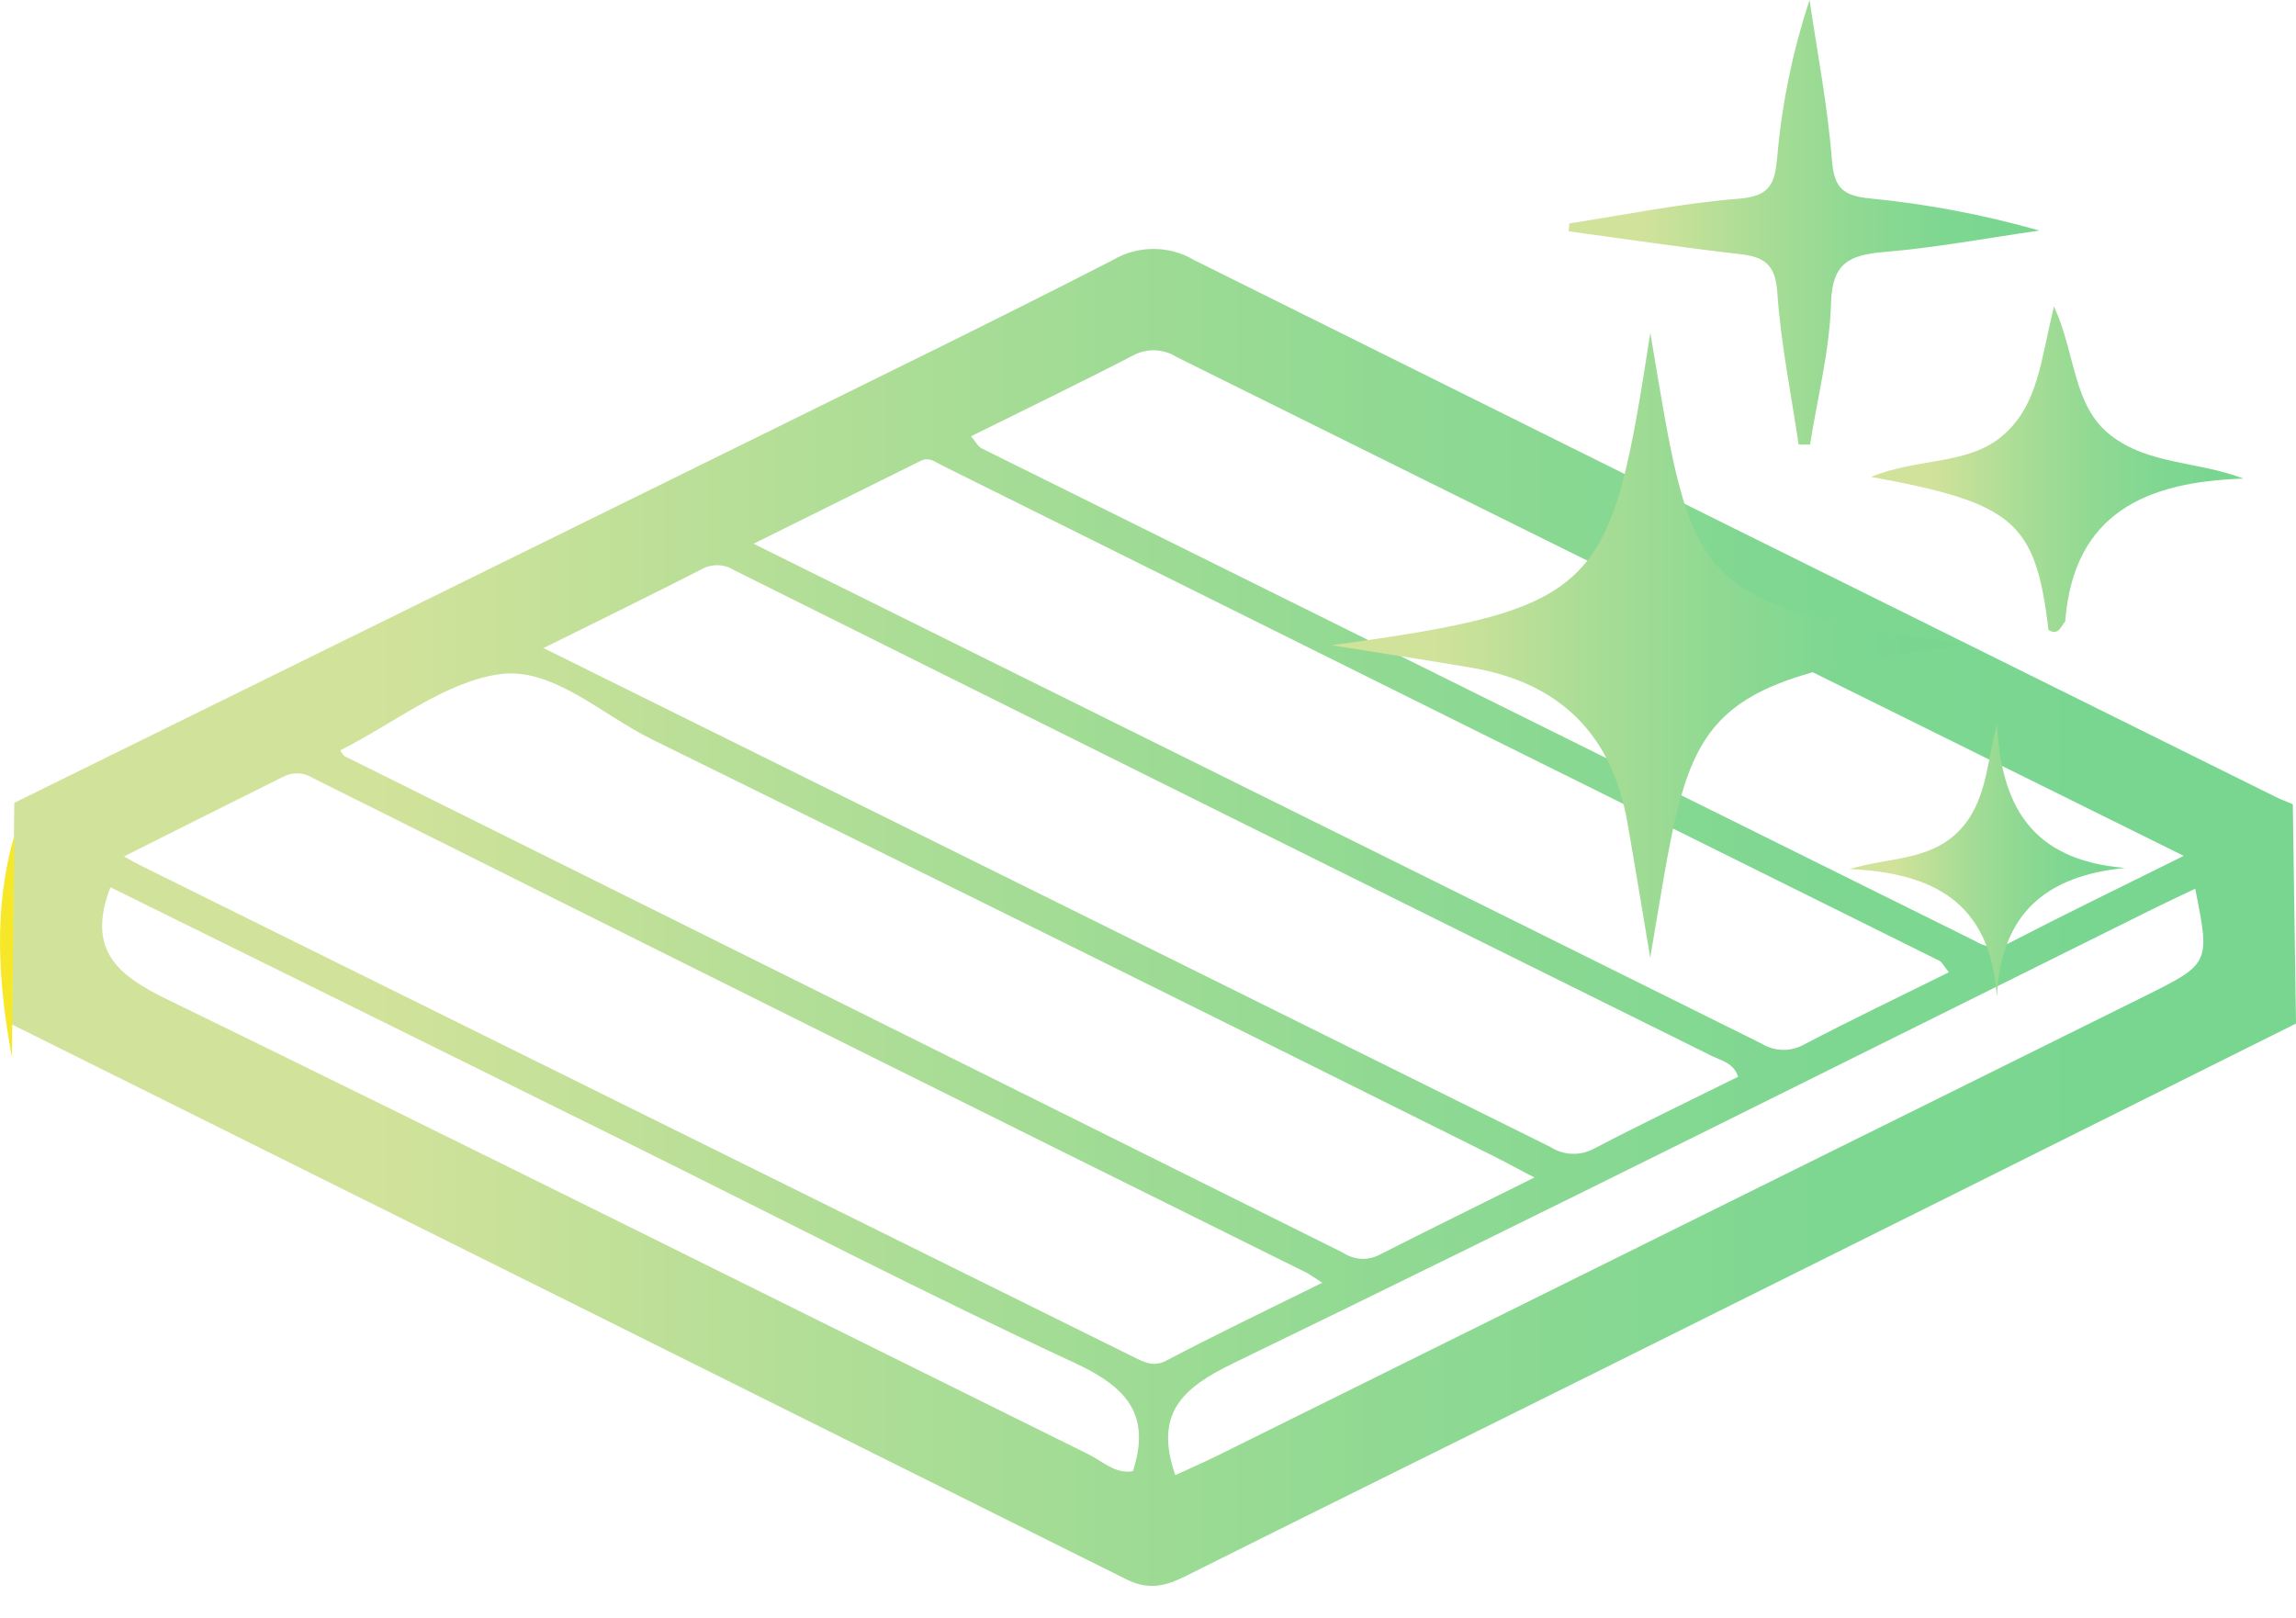 <svg width="166" height="117" viewBox="0 0 166 117" fill="none" xmlns="http://www.w3.org/2000/svg">
<path d="M165.77 58.152C165.365 57.978 164.94 57.831 164.541 57.63C138.47 44.717 112.404 31.777 86.343 18.811C85.451 18.28 84.431 18 83.391 18C82.352 18 81.332 18.28 80.44 18.811C71.993 23.154 63.437 27.311 54.908 31.527C36.949 40.375 18.991 49.217 1.033 58.051C0.97 63.406 0.911 68.747 0.857 74.075C27.721 87.438 54.579 100.813 81.433 114.199C83.094 115.029 84.31 114.674 85.782 113.938C95.79 108.932 105.825 103.992 115.846 99.006C132.566 90.689 149.284 82.358 166 74.014C165.928 68.722 165.851 63.435 165.77 58.152ZM81.919 25.704C82.404 25.441 82.952 25.312 83.504 25.331C84.057 25.35 84.594 25.516 85.059 25.811C109.113 37.752 133.187 49.665 157.883 61.887C153.284 64.169 149.28 66.11 145.329 68.158C144.944 68.368 144.509 68.469 144.07 68.453C143.631 68.436 143.205 68.302 142.837 68.064C118.887 56.186 94.934 44.306 70.98 32.424C70.71 32.297 70.547 31.949 70.203 31.547C74.18 29.573 78.077 27.692 81.919 25.704ZM66.543 33.334C67.13 33.04 67.502 33.334 68.022 33.609C92.094 45.585 116.161 57.541 140.224 69.476C140.393 69.557 140.494 69.784 140.899 70.306C137.266 72.107 133.836 73.746 130.473 75.507C129.998 75.782 129.456 75.923 128.906 75.915C128.356 75.907 127.819 75.749 127.353 75.46C103.292 63.506 79.211 51.586 54.482 39.318L66.543 33.334ZM50.667 41.192C51.036 40.974 51.459 40.863 51.889 40.871C52.319 40.88 52.737 41.007 53.098 41.239C76.648 52.978 100.208 64.686 123.781 76.364C124.456 76.698 125.32 76.845 125.671 77.856C122.207 79.576 118.689 81.256 115.238 83.063C114.751 83.325 114.201 83.452 113.647 83.43C113.093 83.407 112.555 83.237 112.091 82.936C88.024 70.989 63.943 59.069 39.295 46.861C43.475 44.786 47.088 43.026 50.667 41.192V41.192ZM36.182 48.742C39.99 48.253 43.529 51.693 47.142 53.467C67.338 63.399 87.508 73.387 107.655 83.431C108.654 83.927 109.627 84.462 110.937 85.145C106.993 87.106 103.306 88.919 99.639 90.78C99.239 90.969 98.796 91.051 98.354 91.018C97.913 90.985 97.487 90.838 97.12 90.593C73.062 78.617 48.997 66.647 24.925 54.685C24.83 54.645 24.783 54.518 24.594 54.263C28.544 52.269 32.198 49.277 36.182 48.742ZM81.913 106.375C80.65 106.616 79.725 105.665 78.691 105.157C56.495 94.187 34.345 83.11 12.081 72.261C8.495 70.514 6.246 68.707 7.982 64.156C20.646 70.402 33.287 76.649 45.906 82.896C56.549 88.17 67.097 93.638 77.868 98.631C81.568 100.378 83.196 102.379 81.913 106.375ZM81.845 98.069C57.953 86.245 34.068 74.42 10.19 62.596C9.886 62.449 9.596 62.275 8.961 61.927C13.114 59.845 16.781 58.005 20.441 56.184C20.77 56.002 21.142 55.911 21.519 55.92C21.895 55.93 22.262 56.039 22.581 56.238C46.514 68.209 70.466 80.136 94.439 92.018C94.716 92.159 94.966 92.353 95.601 92.755C91.677 94.696 87.963 96.469 84.33 98.383C83.324 98.906 82.628 98.444 81.845 98.069ZM155.06 72.033C132.699 83.117 110.338 94.198 87.977 105.277C86.991 105.766 85.951 106.208 84.972 106.669C83.425 102.185 85.498 100.358 89.152 98.584C111.436 87.782 133.532 76.698 155.695 65.708C156.681 65.22 157.673 64.758 158.713 64.263C159.794 69.671 159.794 69.677 155.06 72.033Z" fill="url(#paint0_linear_712_2277)"/>
<path d="M1.033 60.431C0.97 65.785 0.911 71.126 0.857 76.454C-0.115 71.1 -0.507 65.752 1.033 60.431Z" fill="#F6E829"/>
<path d="M119.317 24.068C122.383 42.199 121.931 43.799 142.237 46.59C121.492 49.321 122.309 51.777 119.31 69.252C118.689 65.538 118.189 62.486 117.656 59.447C116.542 53.115 112.787 49.374 106.399 48.283C103.09 47.721 99.767 47.219 96.269 46.657C115.907 43.973 116.434 42.641 119.317 24.068Z" fill="url(#paint1_linear_712_2277)"/>
<path d="M113.462 16.157C117.514 15.528 121.606 14.691 125.705 14.37C127.981 14.189 128.319 13.299 128.494 11.345C128.83 7.487 129.614 3.68 130.831 0C131.398 3.869 132.148 7.724 132.451 11.612C132.614 13.62 133.275 14.156 135.207 14.35C139.348 14.754 143.444 15.531 147.443 16.672C143.695 17.208 139.961 17.91 136.193 18.225C133.701 18.439 132.465 19.021 132.384 21.899C132.289 25.326 131.405 28.733 130.865 32.146H130.041C129.5 28.485 128.751 24.844 128.501 21.17C128.366 19.122 127.569 18.566 125.739 18.366C121.62 17.904 117.521 17.281 113.415 16.726L113.462 16.157Z" fill="url(#paint2_linear_712_2277)"/>
<path d="M148.105 45.559C147.173 37.748 145.667 36.383 135.274 34.482C138.793 33.057 142.318 33.666 144.85 31.45C147.382 29.235 147.551 25.995 148.503 22.154C150.111 25.701 149.854 29.335 152.602 31.477C155.351 33.619 158.943 33.344 162.198 34.609C155.168 34.83 149.921 37.099 149.314 44.93C148.99 45.305 148.841 45.981 148.105 45.559Z" fill="url(#paint3_linear_712_2277)"/>
<path d="M144.39 52.332C144.661 58.088 146.74 62.205 153.649 62.76C147.922 63.329 144.674 66.033 144.37 72.09C143.918 65.082 139.569 63.115 133.734 62.84C136.496 62.004 139.447 62.245 141.554 60.163C143.661 58.082 143.627 55.123 144.39 52.332Z" fill="url(#paint4_linear_712_2277)"/>
<defs>
<linearGradient id="paint0_linear_712_2277" x1="-8.825" y1="63.055" x2="156.32" y2="63.055" gradientUnits="userSpaceOnUse">
<stop offset="0.22" stop-color="#D1E29A"/>
<stop offset="0.45" stop-color="#ABDD96"/>
<stop offset="0.67" stop-color="#8FD993"/>
<stop offset="0.85" stop-color="#7ED791"/>
<stop offset="0.99" stop-color="#78D690"/>
</linearGradient>
<linearGradient id="paint1_linear_712_2277" x1="93.575" y1="45.125" x2="139.542" y2="45.125" gradientUnits="userSpaceOnUse">
<stop offset="0.22" stop-color="#D1E29A"/>
<stop offset="0.45" stop-color="#ABDD96"/>
<stop offset="0.67" stop-color="#8FD993"/>
<stop offset="0.85" stop-color="#7ED791"/>
<stop offset="0.99" stop-color="#78D690"/>
</linearGradient>
<linearGradient id="paint2_linear_712_2277" x1="111.42" y1="14.981" x2="145.448" y2="14.981" gradientUnits="userSpaceOnUse">
<stop offset="0.22" stop-color="#D1E29A"/>
<stop offset="0.45" stop-color="#ABDD96"/>
<stop offset="0.67" stop-color="#8FD993"/>
<stop offset="0.85" stop-color="#7ED791"/>
<stop offset="0.99" stop-color="#78D690"/>
</linearGradient>
<linearGradient id="paint3_linear_712_2277" x1="133.696" y1="33.124" x2="160.62" y2="33.124" gradientUnits="userSpaceOnUse">
<stop offset="0.22" stop-color="#D1E29A"/>
<stop offset="0.45" stop-color="#ABDD96"/>
<stop offset="0.67" stop-color="#8FD993"/>
<stop offset="0.85" stop-color="#7ED791"/>
<stop offset="0.99" stop-color="#78D690"/>
</linearGradient>
<linearGradient id="paint4_linear_712_2277" x1="132.567" y1="61.54" x2="152.481" y2="61.54" gradientUnits="userSpaceOnUse">
<stop offset="0.22" stop-color="#D1E29A"/>
<stop offset="0.45" stop-color="#ABDD96"/>
<stop offset="0.67" stop-color="#8FD993"/>
<stop offset="0.85" stop-color="#7ED791"/>
<stop offset="0.99" stop-color="#78D690"/>
</linearGradient>
</defs>
</svg>
